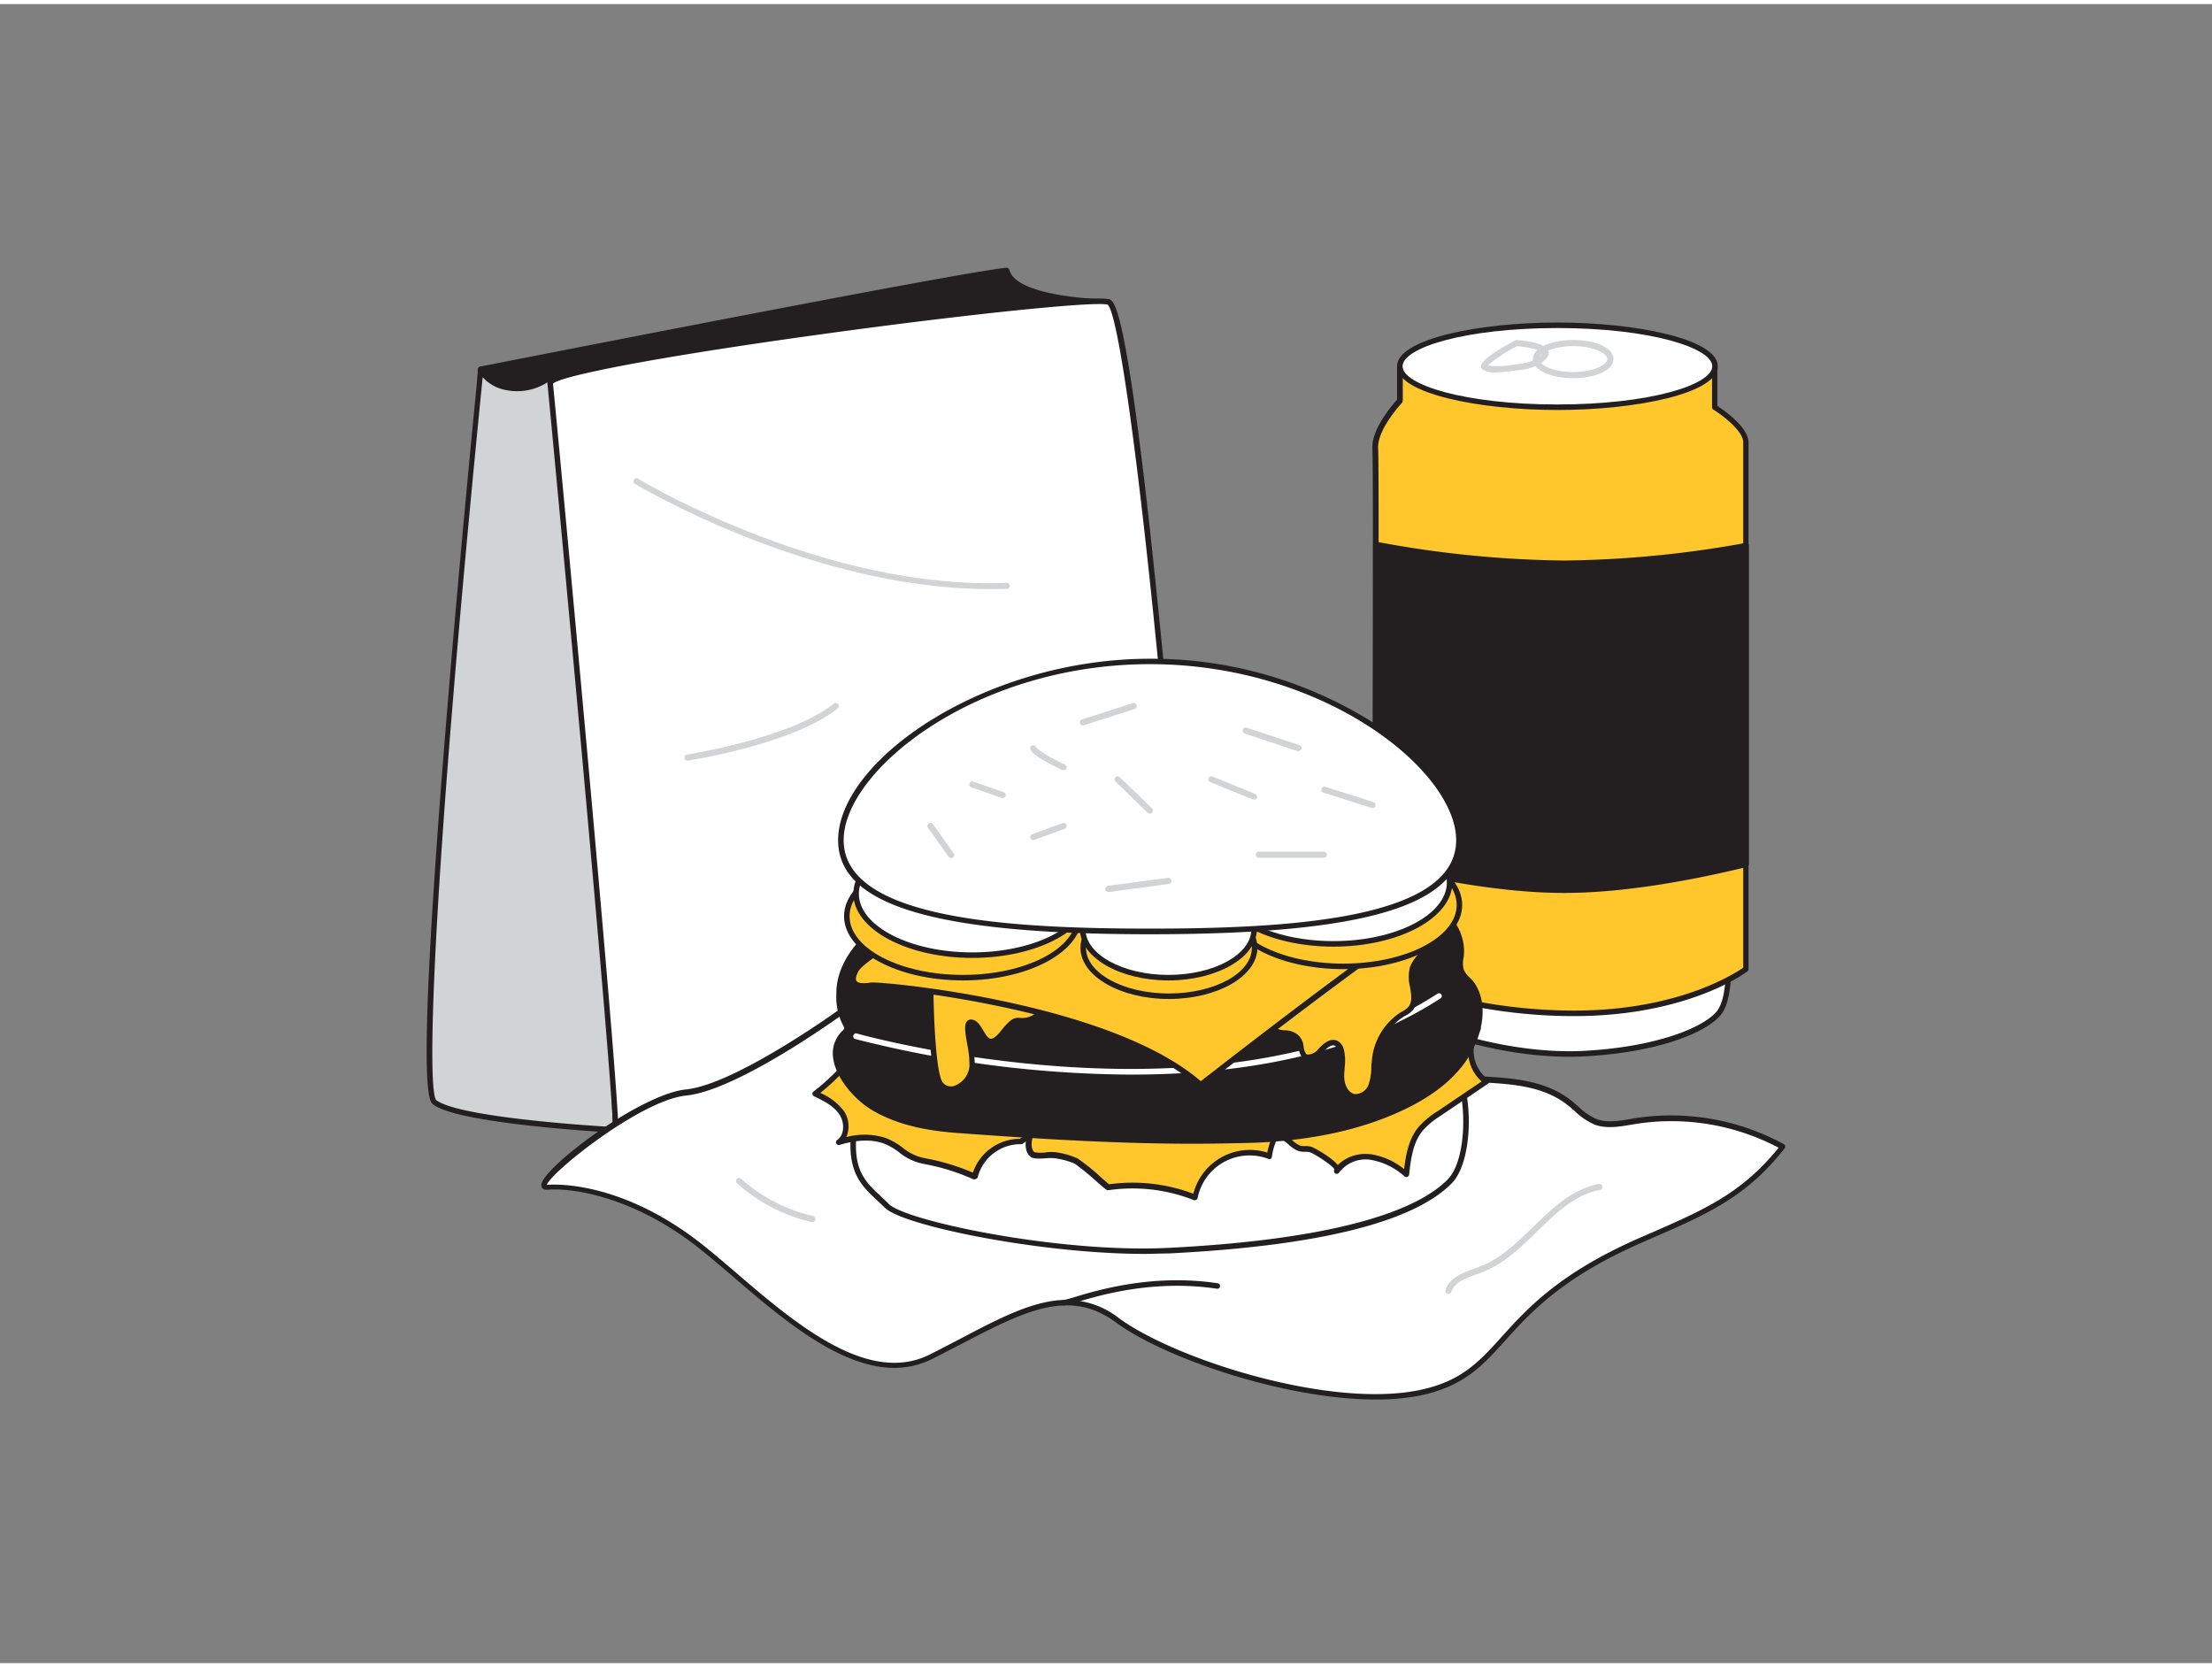 <svg xmlns="http://www.w3.org/2000/svg" viewBox="0 0 400 300" width="406" height="306" class="illustration styles_illustrationTablet__1DWOa"><rect x="0" y="0" width="400" height="300" fill="#808080" stroke="none"/><g id="_409_fast_food_flatline" data-name="#409_fast_food_flatline"><path d="M86.93,66s87.26-17.2,95.12-17.86c1.27,5.59,18.36,5.71,18.36,5.71S99.14,86.52,92.43,83.36,86.93,66,86.93,66Z" fill="#231f20"></path><path d="M93.83,84a4,4,0,0,1-1.62-.23C85.26,80.54,86.38,66.57,86.43,66a.5.5,0,0,1,.4-.45c3.56-.7,87.38-17.21,95.18-17.87a.5.5,0,0,1,.53.39c1,4.26,13.23,5.28,17.87,5.32a.49.49,0,0,1,.49.42.5.5,0,0,1-.34.55C196.62,55.61,108.28,84,93.83,84ZM87.4,66.44c-.13,2.23-.49,13.77,5.24,16.47A3.5,3.5,0,0,0,94,83.1c11.15,0,75.28-19.78,103.56-28.84-4.86-.3-14.34-1.42-15.87-5.56C172.11,49.78,93.56,65.22,87.4,66.44Z" fill="#231f20"></path><path d="M86.93,66S74,195.09,78.61,198.59s32.72,5,32.72,5c0-.2-3.52-96.11-11.87-136.14C95,70.92,88.69,69.7,86.93,66Z" fill="#d1d3d4"></path><path d="M111.35,204.09h0c-1.16-.06-28.32-1.54-33-5.1-.84-.64-3.1-2.36,2.24-68,2.62-32.33,5.86-64.66,5.89-65a.5.5,0,0,1,.41-.44.48.48,0,0,1,.54.28,5.89,5.89,0,0,0,4.09,3,9.24,9.24,0,0,0,7.69-1.73.5.5,0,0,1,.47-.07.48.48,0,0,1,.32.37c7.26,34.82,10.89,112.18,11.83,135.06,0,.69,0,1.08,0,1.14a.41.41,0,0,1-.12.39A.44.44,0,0,1,111.35,204.09ZM87.28,67.47C78,160.68,77.17,196.73,78.91,198.2c4.09,3.11,28,4.63,31.9,4.86,0-.16,0-.35,0-.6-.94-22.7-4.52-99.06-11.66-134.16a10.2,10.2,0,0,1-7.89,1.45A7.45,7.45,0,0,1,87.28,67.47Z" fill="#231f20"></path><path d="M217.21,204.77S206,55.33,200.41,53.87,98.8,65,99.46,68.64,112,202,111.33,204.77,217.21,204.77,217.21,204.77Z" fill="#fff"></path><path d="M140.34,206.51c-16.18,0-28.57-.33-29.36-1.31a.6.6,0,0,1-.13-.54C111.51,201,99.15,69.73,99,68.72a.83.83,0,0,1,.31-.77c2.93-2.72,39.19-7.88,50.24-9.39,22.51-3.09,48-6,51-5.18,1.06.28,3.86,1,10.89,76.44,3.45,37.12,6.26,74.54,6.29,74.92a.5.5,0,0,1-.13.37.53.53,0,0,1-.36.17C206.29,205.56,167.85,206.51,140.34,206.51Zm-28.49-1.91c4.1,1.66,64.4.74,104.82-.31C208.59,96.45,202.44,55.53,200.26,54.34c-2.43-.62-25.44,1.74-51.26,5.3-32.25,4.44-47.79,7.72-49,9C100.48,73.19,112.14,197.13,111.85,204.6ZM100,68.55h0Z" fill="#231f20"></path><path d="M152.38,182.05s-19,13.82-28.26,14.75-29.65,17.52-25.05,17.14,15.06,1.24,26.32,9.66,28.63,28.21,43,21S192.14,230.7,202,238s37.84,16.49,54.52,13.19,12.66-15.52,40.06-27.55c10.84-4.75,18.52-7.66,25.82-17A42.19,42.19,0,0,0,295.67,202c-2.37.38-4.86.95-7.1.11-1.9-.71-3.29-2.32-4.9-3.56-8.64-6.67-21.91-1.91-31.51-7.11-4.76-2.59-7.95-7.28-12-10.91-12-10.82-32.66-13.39-47.46-7.73C179.29,177.94,166.68,180.08,152.38,182.05Z" fill="#fff"></path><path d="M248.78,252.33c-16.53,0-38.39-7.56-47.08-14-8.39-6.17-16.59-1.9-27.94,4-1.64.85-3.34,1.74-5.12,2.63-11.81,6-25.31-5.61-36.15-14.9-2.65-2.27-5.16-4.42-7.4-6.1-11.15-8.33-21.58-9.93-26-9.56-1.06.09-1.19-.57-1.2-.77-.27-2.86,17.82-16.53,26.16-17.37,9-.9,27.83-14.51,28-14.65a.43.43,0,0,1,.22-.09c13.3-1.84,26.38-3.92,40.24-9.23,15.74-6,36.36-2.66,48,7.83,1.38,1.25,2.68,2.63,3.94,4,2.39,2.55,4.86,5.19,7.93,6.86,4.37,2.37,9.64,2.63,14.73,2.89,5.95.29,12.1.6,16.85,4.27.48.37.94.77,1.4,1.17a11.35,11.35,0,0,0,3.36,2.31c1.87.7,4,.34,6.05,0l.8-.14a42.57,42.57,0,0,1,27,4.68.51.51,0,0,1,.25.34.49.49,0,0,1-.1.41c-6.89,8.79-14,11.9-23.89,16.2l-2.12.93c-14.25,6.26-19.94,12.56-24.51,17.62-4.22,4.67-7.55,8.36-15.66,10A40.07,40.07,0,0,1,248.78,252.33Zm-55.85-18a15.32,15.32,0,0,1,9.36,3.25c10,7.38,37.78,16.33,54.12,13.1,7.78-1.54,11-5.12,15.11-9.65,4.63-5.13,10.4-11.52,24.85-17.87l2.12-.92c9.56-4.17,16.51-7.2,23.14-15.44a41.54,41.54,0,0,0-25.88-4.29l-.79.13c-2.19.37-4.45.75-6.57,0a12.5,12.5,0,0,1-3.67-2.5c-.44-.39-.89-.78-1.35-1.13-4.5-3.47-10.22-3.76-16.29-4.07-5.2-.26-10.59-.53-15.15-3-3.22-1.75-5.75-4.45-8.19-7.06-1.24-1.33-2.53-2.7-3.88-3.92-11.36-10.25-31.54-13.53-47-7.63-13.92,5.32-27,7.42-40.34,9.26-1.67,1.21-19.39,13.86-28.4,14.77-8.26.82-24.5,13.89-25.24,16.15H99c1.25-.1,12.64-.72,26.66,9.76,2.27,1.7,4.79,3.86,7.45,6.14,10.62,9.1,23.83,20.42,35.05,14.77q2.67-1.35,5.11-2.63C180.87,237.54,187.07,234.31,192.93,234.31Z" fill="#231f20"></path><path d="M251.76,171.91s0,7.76,2.82,10.59,17.88,8,31.75,7.29,22.11-4.47,24.46-7.29,1.73-10.59,1.73-10.59Z" fill="#fff"></path><path d="M283.73,190.35c-13.06,0-26.66-4.66-29.5-7.5s-3-10.61-3-10.94a.5.5,0,0,1,.5-.5h60.76a.49.49,0,0,1,.49.46c0,.33.62,8-1.83,10.95-2.69,3.22-11.41,6.78-24.82,7.47C285.49,190.33,284.61,190.35,283.73,190.35Zm-31.46-17.94c.06,1.73.42,7.49,2.66,9.73,2.85,2.85,18.05,7.82,31.38,7.15,13-.67,21.63-4.15,24.1-7.11,1.88-2.26,1.72-8.09,1.64-9.77Z" fill="#231f20"></path><path d="M315.73,79.25V174.5s-10.35,8-31.05,8a94.06,94.06,0,0,1-36-7.06s0-8.41,0-20.23c0-17.09.06-41.29.05-57.52,0-9.53,0-16.29-.09-17.27-.25-3.76,4.46-8.7,4.46-8.7V65.49h56.92V72.9S315.73,76.42,315.73,79.25Z" fill="#FFC72C"></path><path d="M284.68,183a95.46,95.46,0,0,1-36.18-7.11.5.5,0,0,1-.29-.46s0-8.4,0-20.22c0-15.45.07-40,.05-57.52,0-13.13-.05-16.62-.09-17.23-.24-3.61,3.66-8,4.46-8.93v-6a.5.5,0,0,1,.5-.5h56.92a.5.5,0,0,1,.5.5v7.14c1.19.77,5.64,3.84,5.64,6.62V174.5a.49.49,0,0,1-.2.4C315.93,175,305.31,183,284.68,183Zm-35.47-7.89A95.17,95.17,0,0,0,284.68,182c18.75,0,29-6.69,30.55-7.75v-95c0-2.1-3.9-5-5.41-5.93a.5.5,0,0,1-.23-.42V66H253.67v5.73a.5.5,0,0,1-.14.35c0,.05-4.55,4.82-4.32,8.32.06.92.09,6.74.09,17.3,0,17.48,0,42.08-.05,57.52C249.24,165.67,249.21,173.46,249.21,175.11Zm66.52-.61h0Z" fill="#231f20"></path><ellipse cx="281.63" cy="65.49" rx="28.46" ry="7.41" fill="#fff"></ellipse><path d="M281.63,73.4c-14.24,0-29-3-29-7.91s14.72-7.91,29-7.91,29,3,29,7.91S295.86,73.4,281.63,73.4Zm0-14.82c-16.73,0-28,3.57-28,6.91s11.23,6.91,28,6.91,28-3.58,28-6.91S298.35,58.58,281.63,58.58Z" fill="#231f20"></path><path d="M270.49,66.59a4.23,4.23,0,0,1-2.39-.48.81.81,0,0,1-.28-.7c.12-1.2,3.92-3.4,6.18-4.6a.6.6,0,0,1,.3-.07c1.17.09,5.06.47,5.68,1.91A1.29,1.29,0,0,1,279.7,64c-1.7,2.07-5.27,2.22-5.42,2.23A25.78,25.78,0,0,1,270.49,66.59ZM269,65.36a16.84,16.84,0,0,0,5.13-.22c.1,0,3.29-.15,4.68-1.83.06-.07.13-.18.11-.22-.23-.54-2.56-1.07-4.58-1.23A27,27,0,0,0,269,65.36Z" fill="#d1d3d4"></path><path d="M284.47,67.64c-4.16,0-7.29-1.49-7.29-3.45s3.13-3.45,7.29-3.45,7.3,1.48,7.3,3.45S288.63,67.64,284.47,67.64Zm0-5.79c-3.54,0-6.19,1.23-6.19,2.34s2.65,2.34,6.19,2.34,6.19-1.24,6.19-2.34S288,61.85,284.47,61.85Z" fill="#d1d3d4"></path><path d="M315.73,97.9v57.62c-9.3,2.3-21.72,4.71-32.86,4.71-11.65,0-24.72-2.64-34.12-5,0-17.09.06-41.29.05-57.52a193.61,193.61,0,0,0,34.07,3.4A192.09,192.09,0,0,0,315.73,97.9Z" fill="#231f20"></path><path d="M282.87,160.73c-11.87,0-25.18-2.74-34.25-5a.5.5,0,0,1-.37-.49c0-15.45.07-40,.05-57.52a.53.53,0,0,1,.18-.39.55.55,0,0,1,.41-.11,193.18,193.18,0,0,0,34,3.4,193.26,193.26,0,0,0,32.77-3.18.47.47,0,0,1,.41.11.49.49,0,0,1,.18.38v57.62a.51.51,0,0,1-.38.49C307.14,158.16,294.35,160.73,282.87,160.73Zm-33.62-5.91c9,2.26,22,4.91,33.62,4.91,11.22,0,23.72-2.48,32.36-4.6V98.5a192.81,192.81,0,0,1-32.36,3.09,194.84,194.84,0,0,1-33.57-3.3C249.31,115.59,249.28,139.53,249.25,154.82Z" fill="#231f20"></path><path d="M156.45,195.87s-1.87,2.86-2.15,9.68,2.91,8.54,6.09,11.72,31.31,9.06,50.9,8.08,42.42-4,50.85-12.51c4.8-4.87,3.51-22.5-1.88-23S156.45,195.87,156.45,195.87Z" fill="#fff"></path><path d="M206.92,226c-18.66,0-43.66-5.1-46.88-8.32-.48-.47-.95-.91-1.41-1.34-2.61-2.43-5.07-4.73-4.83-10.76.28-6.88,2.16-9.81,2.24-9.93a.48.48,0,0,1,.38-.23c4-.26,98.52-6.51,103.89-6,1.65.15,3,1.63,4,4.27,2.13,5.83,1.71,16-1.81,19.57-7,7.05-24.18,11.31-51.18,12.66C209.91,225.92,208.43,226,206.92,226Zm-50.17-29.6c-.4.77-1.72,3.65-1.95,9.22s1.87,7.52,4.52,10c.46.43.94.88,1.42,1.36,3,3.05,30.76,8.92,50.53,7.93,26.36-1.32,43.83-5.6,50.52-12.37,3.22-3.27,3.57-13.07,1.58-18.51-.81-2.22-1.93-3.51-3.15-3.62C255.06,189.87,162.46,196,156.75,196.35Z" fill="#231f20"></path><path d="M159,185.77c-2.12,0-3.72,3.07-4.87,4.54a37.18,37.18,0,0,1-6.76,6.68c1.79.86,3.66,1.79,4.77,3.43s1.13,4.22-.51,5.34a13.66,13.66,0,0,1,8.19-.29c2.61.89,3.89,2.95,6.58,3.56a42.1,42.1,0,0,1,9.79,3,8.45,8.45,0,0,1,8.35-6.31,8.25,8.25,0,0,1,7.51-1.49,5.86,5.86,0,0,1,.9-5,17.49,17.49,0,0,1,3.66-3.68l-30.36-11.37c-2.12-.8-4.63-1.55-6.51-.31l.93.51" fill="#FFC72C"></path><path d="M176.23,212.51a.59.59,0,0,1-.23,0,38,38,0,0,0-8.81-2.75l-.86-.19a10.15,10.15,0,0,1-3.72-1.91A10.54,10.54,0,0,0,159.7,206c-2.16-.74-4.74-.64-7.88.29a.5.5,0,0,1-.43-.89c1.38-.95,1.34-3.23.38-4.64-1.07-1.58-2.93-2.48-4.58-3.27a.53.53,0,0,1-.28-.4.51.51,0,0,1,.2-.45,36.83,36.83,0,0,0,6.67-6.59c.22-.28.46-.63.72-1,1.15-1.66,2.58-3.71,4.53-3.74h0a.49.49,0,0,1,.5.49.52.52,0,0,1-.49.51c-1.45,0-2.71,1.84-3.73,3.31-.27.38-.52.74-.75,1a37.65,37.65,0,0,1-6.22,6.27,10.76,10.76,0,0,1,4.25,3.25,5,5,0,0,1,.46,4.74,12.68,12.68,0,0,1,7,.12,12.43,12.43,0,0,1,3.18,1.79,8.88,8.88,0,0,0,3.35,1.75l.86.19a40.69,40.69,0,0,1,8.49,2.57,9,9,0,0,1,8.51-6.11,8.74,8.74,0,0,1,7-1.66,6.65,6.65,0,0,1,1.16-4.55,15.64,15.64,0,0,1,3.1-3.24l-29.55-11.07c-1.85-.69-3.73-1.23-5.25-.74l.08,0a.5.5,0,0,1-.48.88l-.93-.51a.5.5,0,0,1,0-.85c2-1.33,4.53-.66,7,.25l30.36,11.37a.49.49,0,0,1,.14.85,17,17,0,0,0-3.56,3.57,5.37,5.37,0,0,0-.85,4.53.49.49,0,0,1-.12.5.47.47,0,0,1-.5.13,7.79,7.79,0,0,0-7.05,1.4.51.51,0,0,1-.34.11,8,8,0,0,0-7.84,5.92.49.49,0,0,1-.27.34A.54.54,0,0,1,176.23,212.51Z" fill="#231f20"></path><path d="M219.37,195.32c-8.71.05-17.53,0-26.21.59-3.23.22-4.15,1.94-5.47,4.88-.68,1.51-2.76,5.77-1,7.22.6.51,3.17,0,4,.11a14.11,14.11,0,0,1,3.87,1.08c.91.4,5.67,4.77,5.78,4.75a30.75,30.75,0,0,1,15.77,1.84,10.08,10.08,0,0,1,13.43-7.45,10.85,10.85,0,0,1,3.88-7.05c-3.49-.6-5.71-4.2-9-5.41A14.21,14.21,0,0,0,219.37,195.32Z" fill="#FFC72C"></path><path d="M216.1,216.29a.39.39,0,0,1-.18,0,30.11,30.11,0,0,0-15.51-1.8c-.27,0-.28,0-1.83-1.33a48.37,48.37,0,0,0-4.23-3.47,13.82,13.82,0,0,0-3.73-1,9.07,9.07,0,0,0-1.29,0c-1.47.11-2.47.15-3-.27-1.94-1.63-.11-5.63.76-7.55l.12-.26c1.38-3.06,2.4-4.94,5.89-5.18,7.34-.51,14.87-.54,22.14-.57l4.11,0h0a14.9,14.9,0,0,1,5.17.59,15.13,15.13,0,0,1,4.17,2.67c1.54,1.24,3,2.41,4.78,2.72a.49.49,0,0,1,.4.37.48.48,0,0,1-.17.51,10.39,10.39,0,0,0-3.7,6.72.47.47,0,0,1-.23.37.49.49,0,0,1-.44,0,9.57,9.57,0,0,0-12.76,7.08.51.51,0,0,1-.25.34A.53.53,0,0,1,216.1,216.29Zm-11.31-3.17a31.08,31.08,0,0,1,11,2,10.56,10.56,0,0,1,13.38-7.44,11.34,11.34,0,0,1,3.25-6.13,14.16,14.16,0,0,1-4.29-2.69,14.32,14.32,0,0,0-3.88-2.51,14,14,0,0,0-4.83-.53l-4.1,0c-7.26,0-14.77.06-22.08.57-2.94.2-3.75,1.71-5.05,4.59l-.12.26c-.65,1.43-2.38,5.24-1,6.37a6.57,6.57,0,0,0,2.26,0,8,8,0,0,1,1.5,0,14.29,14.29,0,0,1,4,1.11,36.55,36.55,0,0,1,4.48,3.63l1.23,1.06A31.53,31.53,0,0,1,204.79,213.12Z" fill="#231f20"></path><path d="M251.85,191.64c-4.31,1.77-8.41,2.37-11.76,5.46-1,.9-11.69,7.39-12.52,5.86.81,1.5,3,1.25,4.56,2,1,.48,1.69,1.5,2.72,1.92.75.31,1.56,0,2.28.3s5.24,2.9,4.63,3.85A6.46,6.46,0,0,1,248,208.5a12.83,12.83,0,0,1,6.31,3.11c.33-2.88.72-5.93,2.55-8.18a15.35,15.35,0,0,1,3.42-2.84l8.5-5.75a6.91,6.91,0,0,1-1.52-9.55Z" fill="#FFC72C"></path><path d="M254.34,212.11A.51.51,0,0,1,254,212a12.32,12.32,0,0,0-6.07-3,6,6,0,0,0-5.78,2.3h0a.5.5,0,0,1-.84-.55c-.1-.59-3.55-2.81-4.38-3.11a2.68,2.68,0,0,0-.92-.1,3.66,3.66,0,0,1-1.38-.21,5.81,5.81,0,0,1-1.57-1.07,5.66,5.66,0,0,0-1.17-.86,8,8,0,0,0-1.7-.5c-1.21-.26-2.46-.53-3.09-1.71h0a.5.5,0,0,1,.88-.47h0c1.12.51,10.37-4.72,11.74-6,2.47-2.28,5.3-3.23,8.3-4.25,1.18-.39,2.39-.8,3.61-1.3l15.44-6.35a.5.5,0,0,1,.59.77,6.38,6.38,0,0,0,1.4,8.82.5.5,0,0,1,0,.83l-8.5,5.75a14.69,14.69,0,0,0-3.31,2.75c-1.8,2.2-2.15,5.37-2.44,7.92a.51.51,0,0,1-.31.41A.58.58,0,0,1,254.34,212.11Zm-7.29-4.18a9.08,9.08,0,0,1,1,.07,12.58,12.58,0,0,1,5.86,2.67c.3-2.5.79-5.38,2.55-7.55a15.43,15.43,0,0,1,3.53-2.94l7.93-5.37a7.19,7.19,0,0,1-2.35-4.36,7.36,7.36,0,0,1,.5-4.13L252,192.1h0c-1.25.51-2.48.93-3.67,1.33-2.89,1-5.63,1.9-7.94,4-.73.68-8,5.22-11.39,6.09a9,9,0,0,0,1.39.37,8.51,8.51,0,0,1,1.92.58,5.92,5.92,0,0,1,1.4,1,4.91,4.91,0,0,0,1.29.91,3,3,0,0,0,1,.13,3.44,3.44,0,0,1,1.25.16c.36.13,3.59,1.86,4.66,3.27A7,7,0,0,1,247.05,207.93Zm4.8-16.29h0Z" fill="#231f20"></path><path d="M165.51,163.29c-6.43,2.24-13.88,8.51-13.74,15.76a10.71,10.71,0,0,0,1,5.11,1.72,1.72,0,0,1,.38,1.26,1.48,1.48,0,0,1-.44.59c-4.29,4.25,1,11,5.1,13.47,4.68,2.85,10.27,3.8,15.75,4.19,17.49,1.26,35.33,2.36,52.89,1.72,9.42-.34,19.3-2,27.81-6.22a27.07,27.07,0,0,0,10.43-8.34c2.56-3.66,4.25-9.34,1.65-13.45-.59-.92-1.64-1.52-2.06-2.53a6.45,6.45,0,0,1,0-3c.52-6.43-6.95-11.56-12.36-13.09a43.49,43.49,0,0,0-9.46-1.24c-9.16-.51-18.37-1-27.48.08-10.82,1.3-21.4,4.87-32.3,4.85C176.89,162.4,170.94,161.4,165.51,163.29Z" fill="#231f20"></path><path d="M215.77,206.08c-14.35,0-28.65-.93-42.24-1.91-4.73-.34-10.83-1.13-16-4.27-3-1.83-6.45-5.74-6.88-9.39a5.62,5.62,0,0,1,1.69-4.85,1.12,1.12,0,0,0,.31-.39c.06-.19-.11-.48-.28-.77l-.05-.1a11,11,0,0,1-1.08-5.34c-.14-7.31,7.15-13.83,14.07-16.24h0c4.15-1.44,8.61-1.24,12.93-1,1.44.06,2.93.13,4.38.14h.13c6.59,0,13.19-1.35,19.58-2.65,4.09-.83,8.32-1.69,12.53-2.2,9.18-1.11,18.53-.58,27.57-.07a43.39,43.39,0,0,1,9.57,1.25c5.61,1.59,13.26,6.86,12.72,13.61,0,.22-.05.45-.08.68a4.27,4.27,0,0,0,.09,2.12,4.32,4.32,0,0,0,1,1.3,6.94,6.94,0,0,1,1,1.15c2.67,4.22,1.09,10.07-1.66,14-2.33,3.34-5.81,6.12-10.62,8.5-7.64,3.77-17.06,5.88-28,6.27C222.92,206,219.34,206.08,215.77,206.08Zm-42-43.44a24.27,24.27,0,0,0-8.06,1.13h0c-6.59,2.29-13.53,8.43-13.4,15.27a10.24,10.24,0,0,0,.94,4.87l.06.09a1.6,1.6,0,0,1-.19,2.37,4.66,4.66,0,0,0-1.41,4c.39,3.32,3.59,6.94,6.41,8.65,5,3,10.9,3.79,15.52,4.12,17,1.23,35,2.37,52.85,1.72,10.8-.39,20.08-2.46,27.6-6.17,4.65-2.3,8-5,10.24-8.18,2.56-3.66,4.06-9.07,1.63-12.89a5.91,5.91,0,0,0-.85-1,5,5,0,0,1-1.24-1.63,5.19,5.19,0,0,1-.15-2.62c0-.22.05-.43.07-.64.49-6.11-6.87-11.11-12-12.57A43.51,43.51,0,0,0,242.4,158c-9-.5-18.29-1-27.39.07-4.17.51-8.38,1.36-12.45,2.19-6.44,1.31-13.09,2.67-19.78,2.67h-.13c-1.47,0-3-.08-4.43-.14S175.23,162.64,173.73,162.64Zm-8.22.65h0Z" fill="#231f20"></path><path d="M204.5,193.58a205.85,205.85,0,0,1-49.83-6.43.5.5,0,0,1,.28-1c.65.19,65.64,18.28,105-7.2a.5.5,0,0,1,.69.15.49.49,0,0,1-.15.69C244.11,190.46,223.3,193.58,204.5,193.58Z" fill="#fff"></path><path d="M168.28,176s0,17.18,1.84,19.38,5.51-.19,5.69-3.31-1.84-8.26,0-7.89,2.2,6.08,5.51,1.94,2.29-.93,6.06-3,8.44-7.08,8.44-7.08S173.61,172.39,168.28,176Z" fill="#FFC72C"></path><path d="M171.91,196.71a2.75,2.75,0,0,1-2.17-1c-1.9-2.28-2-17.92-2-19.7a.52.52,0,0,1,.22-.41c5.43-3.66,27-.23,27.9-.08a.52.52,0,0,1,.4.33.53.53,0,0,1-.11.51c-.2.2-4.77,5-8.57,7.16a4.86,4.86,0,0,1-3.21.85c-.61-.06-1-.09-2.7,2.07-1,1.2-1.74,1.75-2.58,1.68-1-.06-1.64-1.09-2.19-2-.38-.64-.81-1.36-1.23-1.44-.34.26,0,2,.16,3.2a20.35,20.35,0,0,1,.44,4.23,5.13,5.13,0,0,1-3.34,4.46A3.42,3.42,0,0,1,171.91,196.71Zm-3.13-20.46c0,6.84.48,17.28,1.72,18.78a1.9,1.9,0,0,0,2.15.55,4.16,4.16,0,0,0,2.66-3.57,19.31,19.31,0,0,0-.42-4c-.39-2.22-.57-3.51,0-4.1a1,1,0,0,1,1-.25c.85.17,1.38,1.05,1.89,1.9s.89,1.49,1.4,1.53c.29,0,.84-.19,1.73-1.31,1.87-2.36,2.5-2.55,3.57-2.45a3.94,3.94,0,0,0,2.63-.72,41.75,41.75,0,0,0,7.65-6.29C190.56,175.7,173.59,173.44,168.78,176.25Z" fill="#231f20"></path><path d="M254.15,160.84c-5.89-3-13.24-1.76-18.48,2s-8,7.37-8.09,14.12c0,2.76.48,7.15,3.11,8.63,1.14.65,2.69.09,3.8,1.15s.52,2,1.22,3.18,2.2.31,3-.56,1.93-2,3-1.41a1.94,1.94,0,0,1,.84,1.2c.45,1.52,0,3.16,0,4.75s.79,3.45,2.36,3.7a3.09,3.09,0,0,0,3.07-2.19,15.07,15.07,0,0,0,.54-4,11.11,11.11,0,0,1,4.83-8.53,6.56,6.56,0,0,0,1.71-1.22c1.66-1.94-.42-5,.41-7.43a10.92,10.92,0,0,1,1.87-2.69,6.89,6.89,0,0,0,.89-6.86A8.63,8.63,0,0,0,254.15,160.84Z" fill="#FFC72C"></path><path d="M245.27,198.13a2.06,2.06,0,0,1-.42,0c-1.88-.3-2.76-2.38-2.78-4.18,0-.56,0-1.12.08-1.66a8.08,8.08,0,0,0-.11-3,1.48,1.48,0,0,0-.59-.9c-.7-.37-1.59.45-2.37,1.3a3.54,3.54,0,0,1-2.62,1.22,1.48,1.48,0,0,1-1.17-.74,3.84,3.84,0,0,1-.51-1.6,2.25,2.25,0,0,0-.64-1.47,2.86,2.86,0,0,0-1.88-.62,4.56,4.56,0,0,1-1.82-.45c-3.09-1.74-3.38-6.93-3.36-9.07.06-7.17,3.22-10.88,8.3-14.53,5.77-4.14,13.22-4.94,19-2a9,9,0,0,1,4.33,4.05,7.32,7.32,0,0,1-.94,7.37c-.19.26-.4.51-.61.76a5.79,5.79,0,0,0-1.18,1.79,6.72,6.72,0,0,0,0,3.18c.26,1.55.53,3.16-.55,4.42A5.18,5.18,0,0,1,254,183l-.38.23a10.55,10.55,0,0,0-4.59,8.15c0,.34,0,.68-.07,1a10.3,10.3,0,0,1-.5,3.14A3.7,3.7,0,0,1,245.27,198.13Zm-4.18-10.83a1.73,1.73,0,0,1,.83.21A2.38,2.38,0,0,1,243,189a8.92,8.92,0,0,1,.15,3.33c0,.51-.09,1-.08,1.56,0,1.45.69,3,1.94,3.21a2.58,2.58,0,0,0,2.52-1.87,9.72,9.72,0,0,0,.45-2.85c0-.35,0-.7.07-1a11.55,11.55,0,0,1,5-8.91l.41-.24a4.81,4.81,0,0,0,1.2-.87c.77-.91.56-2.16.32-3.6a7.36,7.36,0,0,1,0-3.67,6.83,6.83,0,0,1,1.36-2.11c.2-.23.4-.47.58-.72a6.41,6.41,0,0,0,.84-6.34,8,8,0,0,0-3.88-3.58h0c-5.35-2.7-12.57-1.91-17.95,2-5,3.55-7.83,6.94-7.89,13.71,0,1.54.15,6.67,2.85,8.2a3.71,3.71,0,0,0,1.43.32,3.8,3.8,0,0,1,2.48.9,3.2,3.2,0,0,1,.93,2,3.1,3.1,0,0,0,.37,1.24.49.49,0,0,0,.42.25,2.52,2.52,0,0,0,1.79-.89C238.85,188.46,239.92,187.3,241.09,187.3Z" fill="#231f20"></path><path d="M180.4,158.83s-23.83,12.54-25.59,15.85,1.54,2.93,2.83,2.75,43.14,3.49,59.48,18c0,0,35.46-27.71,41.08-30.11S182.05,159.14,180.4,158.83Z" fill="#FFC72C"></path><path d="M217.12,195.92a.46.46,0,0,1-.33-.13c-16-14.16-57.2-18-59.09-17.87-1.21.18-2.92.29-3.62-.7-.45-.66-.36-1.56.29-2.78,1.78-3.34,23.34-14.76,25.8-16.05a.51.51,0,0,1,.32,0c.38.07,5.08.33,11,.66,56.36,3.12,67.18,4.5,67.44,6,0,.19,0,.56-.57.81-5.5,2.35-40.62,29.77-41,30A.45.45,0,0,1,217.12,195.92Zm-59.3-19c3.85,0,43.12,3.88,59.32,17.85,3.7-2.89,33.86-26.35,40.4-29.7-5.68-1.73-49.21-4.14-66.07-5.07-6.76-.38-10.12-.57-11-.65-6.7,3.52-23.87,13-25.25,15.56-.43.82-.56,1.43-.35,1.73s.82.56,2.66.29Z" fill="#231f20"></path><ellipse cx="174.14" cy="164.94" rx="21.01" ry="11.11" fill="#FFC72C"></ellipse><path d="M174.14,176.55c-11.86,0-21.51-5.21-21.51-11.61s9.65-11.61,21.51-11.61,21.51,5.2,21.51,11.61S186,176.55,174.14,176.55Zm0-22.22c-11.31,0-20.51,4.75-20.51,10.61s9.2,10.61,20.51,10.61,20.51-4.76,20.51-10.61S185.45,154.33,174.14,154.33Z" fill="#231f20"></path><ellipse cx="242.9" cy="162.9" rx="21.01" ry="11.11" fill="#FFC72C"></ellipse><path d="M242.9,174.51c-11.86,0-21.51-5.21-21.51-11.61s9.65-11.61,21.51-11.61,21.51,5.21,21.51,11.61S254.76,174.51,242.9,174.51Zm0-22.22c-11.31,0-20.51,4.76-20.51,10.61s9.2,10.61,20.51,10.61,20.51-4.76,20.51-10.61S254.21,152.29,242.9,152.29Z" fill="#231f20"></path><ellipse cx="211.38" cy="170.65" rx="15.47" ry="8.76" fill="#FFC72C"></ellipse><path d="M211.38,179.91c-8.81,0-16-4.15-16-9.26s7.16-9.26,16-9.26,16,4.15,16,9.26S220.19,179.91,211.38,179.91Zm0-17.52c-8.25,0-15,3.7-15,8.26s6.72,8.26,15,8.26,15-3.7,15-8.26S219.63,162.39,211.38,162.39Z" fill="#231f20"></path><ellipse cx="211.29" cy="167.28" rx="15.47" ry="8.76" fill="#fff"></ellipse><path d="M211.29,176.55c-8.8,0-16-4.16-16-9.27s7.17-9.26,16-9.26,16,4.15,16,9.26S220.1,176.55,211.29,176.55Zm0-17.53c-8.25,0-15,3.71-15,8.26s6.72,8.27,15,8.27,15-3.71,15-8.27S219.55,159,211.29,159Z" fill="#231f20"></path><ellipse cx="175.82" cy="160.87" rx="21.01" ry="11.11" fill="#fff"></ellipse><path d="M175.82,172.48c-11.86,0-21.51-5.21-21.51-11.61s9.65-11.61,21.51-11.61,21.51,5.2,21.51,11.61S187.68,172.48,175.82,172.48Zm0-22.22c-11.31,0-20.51,4.76-20.51,10.61s9.2,10.61,20.51,10.61,20.51-4.76,20.51-10.61S187.13,150.26,175.82,150.26Z" fill="#231f20"></path><ellipse cx="241.13" cy="158.83" rx="21.01" ry="11.11" fill="#fff"></ellipse><path d="M241.13,170.44c-11.86,0-21.51-5.21-21.51-11.61s9.65-11.61,21.51-11.61,21.51,5.21,21.51,11.61S253,170.44,241.13,170.44Zm0-22.22c-11.3,0-20.51,4.76-20.51,10.61s9.21,10.61,20.51,10.61,20.51-4.76,20.51-10.61S252.44,148.22,241.13,148.22Z" fill="#231f20"></path><path d="M263.82,151.18c0,13.48-25,16.52-55.88,16.52s-55.88-3-55.88-16.52,25-32.32,55.88-32.32S263.82,137.69,263.82,151.18Z" fill="#fff"></path><path d="M207.94,168.2c-39,0-56.38-5.25-56.38-17,0-14.47,26.54-32.82,56.38-32.82a75.23,75.23,0,0,1,39.78,11.18c10.24,6.47,16.6,14.76,16.6,21.64C264.32,163,246.93,168.2,207.94,168.2Zm0-48.84c-31.6,0-55.38,19.3-55.38,31.82,0,14.2,29.6,16,55.38,16s55.38-1.82,55.38-16C263.32,138.66,239.54,119.36,207.94,119.36Z" fill="#231f20"></path><path d="M186.83,151.18a.55.55,0,0,1-.52-.36.54.54,0,0,1,.33-.71l5.5-2a.54.54,0,0,1,.71.33.54.54,0,0,1-.33.7l-5.5,2A.46.46,0,0,1,186.83,151.18Z" fill="#d1d3d4"></path><path d="M207.94,146.4a.57.57,0,0,1-.38-.15l-5.88-5.69a.56.56,0,0,1,.77-.8l5.88,5.69a.56.56,0,0,1,0,.79A.55.55,0,0,1,207.94,146.4Z" fill="#d1d3d4"></path><path d="M181.32,143.56a.57.57,0,0,1-.18,0l-5.5-1.93a.55.55,0,0,1-.34-.7.54.54,0,0,1,.7-.34l5.5,1.92a.56.56,0,0,1,.34.71A.55.55,0,0,1,181.32,143.56Z" fill="#d1d3d4"></path><path d="M205,159a.49.49,0,0,1-.48-.39.5.5,0,0,1,.38-.6l7.34-1.6a.5.5,0,0,1,.21,1L205.11,159Z" fill="#fff"></path><path d="M226.76,143.83a.52.52,0,0,1-.21,0l-7.62-3.12a.55.55,0,1,1,.42-1l7.62,3.12a.55.55,0,0,1,.3.72A.53.53,0,0,1,226.76,143.83Z" fill="#d1d3d4"></path><path d="M239.46,154.38H227.57a.56.56,0,0,1,0-1.11h11.89a.56.56,0,0,1,0,1.11Z" fill="#d1d3d4"></path><path d="M234.8,135.08l-.17,0-9.55-3.18a.55.55,0,0,1,.35-1.05L235,134a.55.55,0,0,1-.18,1.07Z" fill="#d1d3d4"></path><path d="M195.82,130.43a.55.55,0,0,1-.52-.38.55.55,0,0,1,.35-.7l9.19-2.93a.54.54,0,0,1,.69.35.56.56,0,0,1-.36.7L196,130.41Z" fill="#d1d3d4"></path><path d="M172,154.43a.56.56,0,0,1-.45-.23l-3.75-5.27a.56.56,0,0,1,.13-.77.55.55,0,0,1,.77.13l3.75,5.27a.55.55,0,0,1-.45.87Z" fill="#d1d3d4"></path><path d="M200.41,160.55a.55.55,0,0,1-.54-.48.54.54,0,0,1,.47-.62L211.22,158a.56.56,0,0,1,.62.48.55.55,0,0,1-.47.62l-10.88,1.47Z" fill="#d1d3d4"></path><path d="M248.19,145.36a.44.44,0,0,1-.16,0l-8.74-2.77a.56.56,0,0,1,.33-1.06l8.74,2.77a.57.57,0,0,1,.36.7A.56.56,0,0,1,248.19,145.36Z" fill="#d1d3d4"></path><path d="M192.33,138.51a.68.68,0,0,1-.23,0c-.82-.38-5-2.34-5.75-3.65a.55.55,0,0,1,.19-.75.54.54,0,0,1,.76.19c.47.78,3.48,2.38,5.27,3.21a.56.56,0,0,1,.27.73A.57.57,0,0,1,192.33,138.51Z" fill="#d1d3d4"></path><path d="M192.34,235.33h0a.5.5,0,0,1-.5-.5.51.51,0,0,1,.5-.5h0a15.32,15.32,0,0,0,2-.53c4.24-1.27,14.18-4.25,25.86-2.49a.5.5,0,0,1,.42.57.51.51,0,0,1-.57.42c-11.47-1.73-21.25,1.2-25.43,2.46A11.33,11.33,0,0,1,192.34,235.33Z" fill="#231f20"></path><path d="M261.91,233.22l-.18,0a.56.56,0,0,1-.34-.71c.77-2.24,3.16-3.11,5.27-3.87l1.17-.44c3.59-1.42,6.53-4.28,9.37-7.05,3.49-3.39,7.1-6.9,11.95-7.8a.55.55,0,0,1,.2,1.08c-4.52.84-7.85,4.08-11.38,7.51-2.92,2.85-5.94,5.78-9.73,7.29l-1.21.45c-2,.71-4,1.44-4.59,3.19A.56.56,0,0,1,261.91,233.22Z" fill="#d1d3d4"></path><path d="M146.82,220.24h-.13a30.85,30.85,0,0,1-13.41-7,.55.55,0,1,1,.74-.82A29.62,29.62,0,0,0,147,219.15a.55.55,0,0,1-.13,1.09Z" fill="#d1d3d4"></path><path d="M178.9,105.77c-32.43,0-63.76-18.85-64.08-19a.54.54,0,0,1-.19-.76.55.55,0,0,1,.76-.18c.33.2,33.46,20.14,66.64,18.83a.57.57,0,0,1,.58.53.56.56,0,0,1-.54.57C181,105.75,180,105.77,178.9,105.77Z" fill="#d1d3d4"></path><path d="M124.34,136.8a.56.56,0,0,1-.55-.47.55.55,0,0,1,.46-.63c.19,0,18.8-3,26.54-9.19a.55.55,0,0,1,.69.86c-8,6.41-26.28,9.3-27.06,9.42Z" fill="#d1d3d4"></path></g></svg>